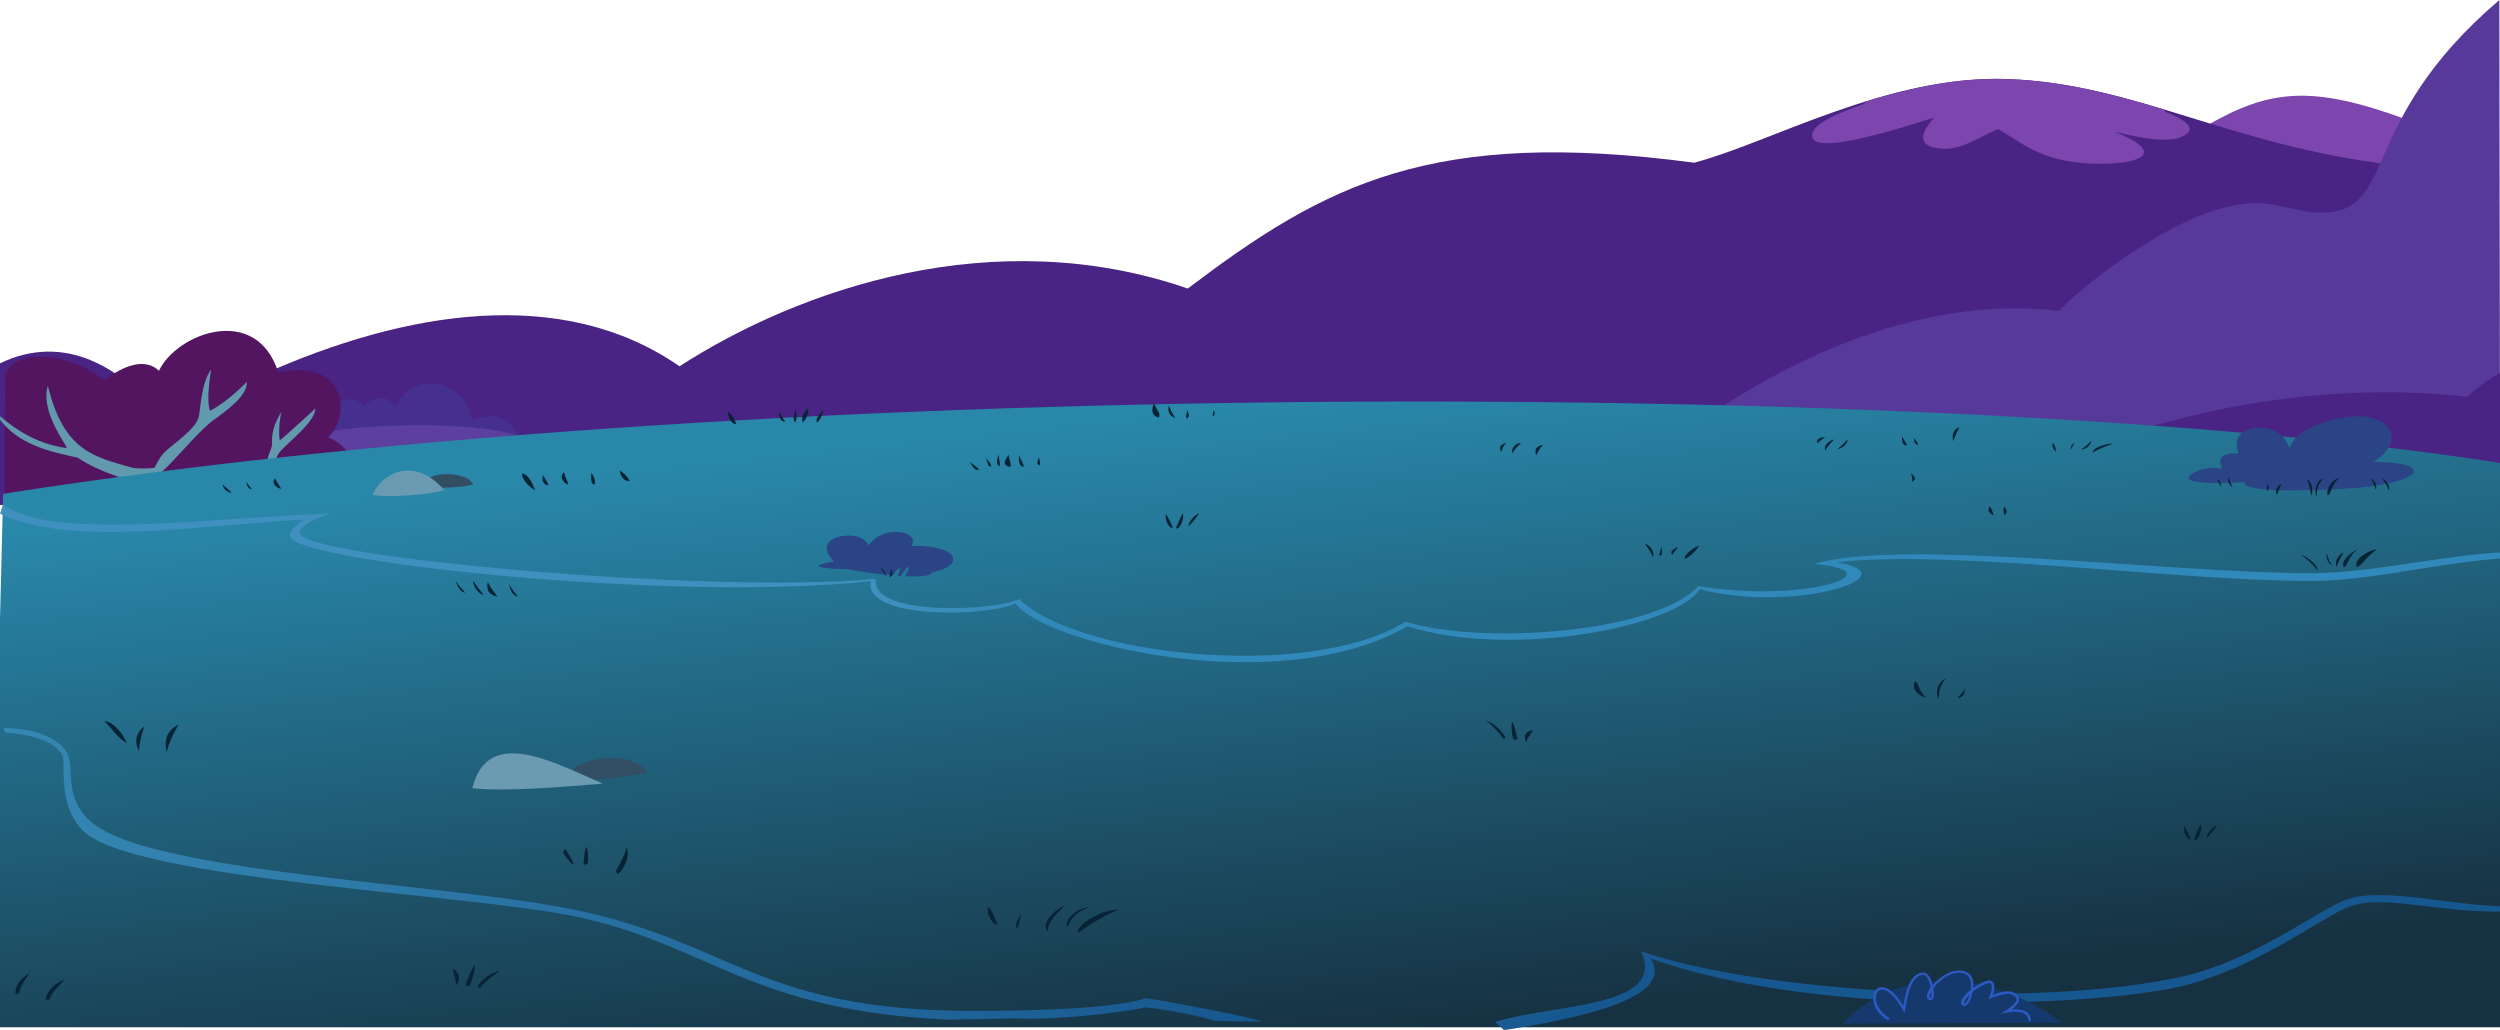 <svg xmlns="http://www.w3.org/2000/svg" id="Layer_1" x="0" y="0" version="1.1" viewBox="0 0 1933 796.3" xml:space="preserve"><defs/><style>.st0{fill:#492485}.st1{fill:#7d45ae}.st8{fill:#2a4486}.st12{fill:#16396d}.st14{fill:#324e63}.st15{fill:#6b9bb2}.st16{fill:#072436}</style><path d="M99.7 296.2C88.9 288.8 48.4 253.7-6 284c-3 20.7-2.3 100.9-2.5 106.2 13.5 2.5 102.2-8.9 112.7-21l-4.5-73z" class="st0"/><path d="M1705.7 97.4c49.4-28.5 81.7-31.8 154.5-5.2l-8.8 41.2c-46.5-3.1-92.7-4.3-145.7-36z" class="st1"/><path d="M203.9 289.2c108.8-48.5 230.3-69.2 321.5-6 92.9-59.8 243-111.9 393-60.1 106.6-80.8 188.7-124.3 391.5-97.3 57.5-14.9 149.8-68.1 242.3-64.7 98.6 3.5 171.2 51.3 297.5 66.3l-179.4 221.2L207.6 357l-3.7-67.8z" class="st0"/><path d="M1543.6 61c-34.8 0-69.3 7.7-101.9 17.8 0 .5 0 1-.2 1.5-20.5 7.1-44.8 17-39.7 26.9 4.7 9.2 45.1-.6 93.7-16.3-12.1 13.8-10.4 20.5-.4 23.1 19.4 5.1 36-9.3 50-14.2 20.8 12.2 35.4 26.8 79.2 26.8 32.8 0 50-9 10.8-24.7 28.9 7 47.4 8.9 56.4 1 4.2-3.7 0-10-17.5-16.5-.1-.5-.1-1-.1-1.5-40-12.1-78.3-22.2-121.6-23.7-3-.2-5.8-.2-8.7-.2z" class="st1"/><path fill="#57399c" d="M1323.6 319.7c86.5-58.1 182.3-90 268.6-79.2 3-5.7 89.6-82.4 150.9-83.5 16.8-.3 33.2 7.1 50 7.4 62 1.2 26.8-68.4 139.4-164.4l.5 345.2c-203.1 11.3-406.2-15.3-609.4-25.5z"/><path d="M1940.1 285.7c-7.1.4-29.2 17-32.2 21-104.3-11.5-199.6 8.6-253.7 26 108.9 21.7 205 28.9 285.3 30.4l.6-77.4z" class="st0"/><path fill="#453090" d="M402.8 347.4c0-12.1-11-34-38.3-22.2.3-24.3-39.6-45.2-59.6-10.2-2.8-8.1-13.7-11-23.8 0-1.8-4.9-10.2-9.7-20.8-3l-14.7 40.5 157.2-5.1z"/><path fill="#5c3f9f" d="M409.3 343.3c-10.5-17.9-120.2-17.4-160.1-8.5l6 27.2 154.1-18.7z"/><path fill="#531460" d="M272.3 355.7c-3.6-8.3-11-14.8-18.9-17.6 16-12.1 18.6-61.3-38.3-50.4-17.1-53.2-78.5-30-92.2-1-12.6-12.2-32.3-.5-42.2 7.4-24.6-20.5-68.3-26-76.7-4.7l-.7 98.3 269-32z"/><path fill="#6199ad" d="M205.9 360c1.6-10.1 3.8-12 4.4-15.7.5-3-2.1-10.6 7.3-25.9-1.6 6.7-2.3 16.5-1.3 22.1 5.7-4.4 27.5-24.6 27.5-24.6 0 10.9-23.3 27.6-28.2 34.5-2 2.9-2.6 6.6-2.6 10.5l-7.1-.9zm-82.7 6.6c14.1-12.5 25-27.6 40.1-40.5 12.4-8.9 28.3-20.2 27.5-30.9 0 0-14.2 15.2-28.4 22.4-2.4-6-1.1-20.3.9-32-7.8 10.1-8.4 32.3-9.7 37-2.6 9.5-19.4 20.4-26.3 27-4.1 4-7.8 12.1-7.8 12.1-4.5.6-9.8.7-16.2.2-30.4-8.6-53.8-12.6-66.3-63.6-5.8 19.7 13.2 43.6 14.7 48.2-27.7-3.8-44.9-18.9-55.4-27.8 14.1 25.4 44.7 31 63.9 35.2 7.2 5.6 29.5 15.6 41.2 17l21.8-4.3z"/><linearGradient id="SVGID_1_" x1="937.866" x2="988.379" y1="-364.919" y2="-853.784" gradientTransform="matrix(1 0 0 -1 0 -46.45)" gradientUnits="userSpaceOnUse"><stop offset="0" stop-color="#2987aa"/><stop offset="1" stop-color="#163242"/></linearGradient><path fill="url(#SVGID_1_)" d="M2.4 381.8c607.8-95.5 1537.8-86.7 1934.5-23.2l1.6 435.7H-7.8L2.4 381.8z"/><path d="M645 434.2c-10.4-9.2-6.7-20.1 11.9-20.1 5.4 0 11.2 1.4 14.8 7.5 10.9-16.4 40.4-11.1 33 .5 37.8-.9 41.6 15.9 16.1 20.3-.7 3-9.6 3.7-20.8 3.2 6.6-12.3-.1-6.3-3.5-.2l-2.4-.2c4.2-9.2 0-6.6-3.6-.3-14.1-1.2-29-3.5-34.6-4.8-17.3 0-35.1-2.3-10.9-5.9z" class="st8"/><linearGradient id="SVGID_00000147204148005979058030000014514327462170650272_" x1="2.794" x2="972.977" y1="-723.003" y2="-723.003" gradientTransform="matrix(1 0 0 -1 0 -46.45)" gradientUnits="userSpaceOnUse"><stop offset="0" stop-color="#3687b3"/><stop offset="1" stop-color="#17578f"/></linearGradient><path fill="url(#SVGID_00000147204148005979058030000014514327462170650272_)" d="M2.8 563l1.3 3.5s33.2.9 43.4 16.1c4.8 7.2-4.5 35.7 15.5 58.5 34.6 39.7 306 49.9 387.6 68.7 99.7 22.9 130.8 71.5 282.5 78.6l50.8-1c43.4 1.9 98.1-7.4 101.7-8.5 10.1.4 47.9 7.8 53.5 10.4l36 .7c.8-2.1-78.4-17-89.9-18.3-4.6 2.3-31.1 9.9-132 9.9-163.2 0-185.7-50.6-302-76.7C349.9 682.2 108.8 676 67.7 633c-19.7-20.6-8.3-40.9-17.1-52.9-12-16.4-41.5-17.3-47.8-17.1z"/><linearGradient id="SVGID_00000176035695715819557650000000560023731269566105_" x1="924.376" x2="960.456" y1="-375.756" y2="-441.989" gradientTransform="matrix(1 0 0 -1 0 -46.45)" gradientUnits="userSpaceOnUse"><stop offset="0" stop-color="#3f90be"/><stop offset="1" stop-color="#3189bb"/></linearGradient><path fill="url(#SVGID_00000176035695715819557650000000560023731269566105_)" d="M1938.9 426.9l1.7 4.3c-58.5 3.9-105.4 17.9-154 18-103.5.1-276.3-24.6-366.6-14.5 59.6 9.9-31.2 39.9-105.8 20.9-18.1 29-146.2 54-225.9 28.6-100 57.6-282.5 12.7-303.1-17.7-22.4 10.9-119.2 12.2-111.7-17.2-156.3 17.1-449.3-16.1-449.3-34.6 0-4.2 3.7-8.6 11.4-13C156 405.8 54.3 423.4 0 397.2l2.4-7.4c35.6 29.2 169.3 9.5 252.4 7.4-15.7 5.4-23 10.4-23 15 0 18.3 316.3 47.4 445.4 35.4-4.6 30 95.4 24.4 110.8 15.5 43.1 43.3 223.2 64.1 298.7 17.6 60 18.4 193.3 8.4 226.6-27.5 84.3 13.7 154-11.8 89.4-17.1 66.4-20.2 274.7 7.1 383.8 7.1 48.4-.1 105-14.6 152.4-16.3z"/><linearGradient id="SVGID_00000004539038638324770690000009045732021134827178_" x1="1365.501" x2="1481.756" y1="-471.522" y2="-679.129" gradientTransform="matrix(1 0 0 -1 0 -46.45)" gradientUnits="userSpaceOnUse"><stop offset="0" stop-color="#3687b3"/><stop offset="1" stop-color="#17578f"/></linearGradient><path fill="url(#SVGID_00000004539038638324770690000009045732021134827178_)" d="M1155.9 790.2c45.3-14.2 133.7-10.7 112.9-54.7 92.8 32.4 308.1 44.6 419.3 19.4 53.8-12.2 101.5-49.4 124.7-58.8 26.7-10.8 77 3.3 121.1 4.6l.5 4.1c-55.8.5-94.5-14.7-121.1-2.5-24.3 11.1-66.8 44.3-122.7 59.3-58.8 15.7-281.3 27.4-414.4-20.6 18.9 29.5-48.3 45.3-113.2 55.5l-7.1-6.3z"/><path d="M1424.8 791.4c53.3-55.5 132.1-30.2 169.2-.7M1449.9 775.6c-1.2-12.3 7.2-14.3 12.1-7.3l-12.1 7.3zm27.3-12.2c2.7-12.3 13.2-12.2 15.3-4.6l-15.3 4.6zm20.6.1c2.7-12.3 26.6-17.2 26.7-3l-26.7 3zm33.1-.5c9.9-7.7 11.7.5 8.5 7.7l-8.5-7.7z" class="st12"/><path fill="#2c5ac3" d="M1516.6 750.5c-1.1-.1-2.4-.1-3.8 0-6.8.7-13.6 5.8-18.1 10.9-.1.1-.2.3-.3.4-.6-2.3-1.4-4.7-2.5-6.5-1.3-2-3.2-3.6-5.5-3.3-2.7.3-5 1.6-6.8 3.5s-3.1 4.3-4.2 7.1c-1.9 4.7-2.9 10.2-3.8 15.2-4.4-7.3-8.5-11.6-12.2-13.4-2-1-3.9-1.3-5.6-1s-3 1.3-3.9 2.7c-1.8 2.7-2 6.9-.5 11.1s5 8.6 10.7 11.8l1-1.8c-5.3-3-8.4-7-9.8-10.8s-1.1-7.3.3-9.3c.7-1 1.5-1.6 2.7-1.9s2.5-.1 4.2.8c3.4 1.7 7.9 6.2 12.8 14.8l1.3 2.4.5-2.8c1-5.7 2.1-12.2 4.2-17.4 1-2.6 2.3-4.8 3.8-6.4s3.3-2.6 5.6-2.9c1.3-.2 2.4.7 3.5 2.4s2 4.2 2.5 6.6c.1.3.1.6.1.8-1.2 1.7-2.2 3.3-2.7 4.8-.3 1.1-.5 2.1-.2 3.1s1.2 1.7 2.2 1.9c.9.2 1.8-.3 2.3-1.1s.6-1.6.8-2.6c.2-1.6 0-3.5-.3-5.5.4-.6.8-1.1 1.3-1.7 4.2-4.8 10.8-9.7 16.8-10.2 5-.5 7.7.9 9.3 3.2s1.9 5.7 1.5 9.1l-.3 1.2c-.6.5-1.4 1-2 1.5-1.9 1.8-3.4 3.6-4.3 5.3-.4.8-.7 1.6-.8 2.4s.1 1.7.7 2.2c.4.4 1 .7 1.6.7s1.1-.2 1.5-.5c.9-.6 1.7-1.6 2.4-2.8 1.2-2 2.1-4.8 2.7-7.7 3.4-2.7 7.5-5.3 11.7-6.5 1.2-.3 1.7-.2 2.2.2s.8 1.1.8 2.2c.2 2.2-.6 5.4-1.7 7.6l-1.1 2.2 2.3-.8c3.8-1.3 8.3-3 12.1-3.2 1.9-.1 3.5.1 4.8.8s2.8 1.8 2.8 4c0 1.3-1.4 2.4-2.2 3.2-3 3.2-6.4 5-10 7.4 5.8-1.1 14.6-3.3 19.3.6 1.8 1.5 1.8 3.6 2.3 5.3l1.9-.6c-.3-1.2-.5-4.1-2.9-6.2-2.1-1.8-5.7-2.8-12-2.4 1-.9 2-1.8 2.8-2.8 1.4-1.5 2.9-3.1 2.7-5-.3-2.6-2.1-4.2-3.8-5.2s-3.7-1.2-5.8-1.1c-3.5.2-7.3 1.5-10.7 2.7.8-2.1 1.4-4.5 1.2-6.6-.1-1.4-.5-2.7-1.5-3.6s-2.5-1.2-4.1-.7c-3.9 1.1-7.4 3.3-10.7 5.6.3-3.5 0-7-1.9-9.7-1.3-1.8-3.7-3.3-7.2-3.7zm-23.3 16.4c.1 1.1.1 2 0 2.8-.1.8-.3 1.5-.5 1.8s0 .2-.2.2c-.5-.1-.6-.2-.7-.6s-.1-1 .2-1.8c.2-.6.7-1.5 1.2-2.4zm29.6 2.2c-.5 1.8-1.2 3.5-1.9 4.7-.6 1.1-1.3 1.9-1.8 2.2-.2.2-.4.2-.4.2l-.1-.1c-.1-.1-.2-.3-.2-.7s.2-1 .6-1.7c.6-1.3 2-2.9 3.8-4.6z"/><path d="M500.7 596.9c-6.4 2.6-54.2 8.3-62.4 7.4-1.8-16.8 46.8-27.2 62.4-7.4z" class="st14"/><path d="M466.1 605.9c-30.5 2.4-74.4 6.4-100.9 3.5 12-48.7 63.4-19.5 100.9-3.5z" class="st15"/><path d="M365.9 374.6c-8.6 2.6-27.8 2.9-38.5 2.4-.9-13.9 34.2-13.1 38.5-2.4z" class="st14"/><path d="M288.2 382.7c11.5 2 41.3.2 55.4-3.7-24.9-28.2-49.8-11.2-55.4 3.7z" class="st15"/><path d="M11.8 767.5c-.2 1.8 3.6.7 3.4-.4-.7-3.4 7.7-14.6 7.7-14.6-5.4 3.3-10.2 6.7-11.1 15zm23.5 4.3c-.6 1.8 3.5 1.4 3.5.2 0-3.6 11.5-14.8 11.5-14.8-6 2.4-12.4 6.3-15 14.6zm334.2-9.6c-1.4 1.8 1.9 1.9 2.5.7 1.8-3.7 14.9-12.4 14.9-12.4-5.7 1.6-11.2 3.4-17.4 11.7zm109.1-86.8c-1.2 1.4-2.7-1.9-2-2.8 1.9-2.5 9.1-17.2 7.5-17.9 3.3 6.3 0 14.3-5.5 20.7zm-27.4-7.8c-.2 1.8 3.2.7 3.4-.5.4-2.8 0-11.6-1.4-12.2-1.6 4.7-1.2 4.3-2 12.7zm-13.5-10.4c-.9-1.6-2.6 1.6-2 2.6 1.4 2.5 6.6 9.1 7.9 8.8-1.5-4.8-1.6-4.2-5.9-11.4zm-308.8-75.6c2.8-12 9.4-20.4 8.6-21.2-6.2 3.4-11.5 9.4-8.6 21.2zm-21.5-.7c.4-10.4 4.5-18.5 3.8-19-4.7 3.9-8.2 9.7-3.8 19zm-26.6-23.3c7.6 7.9 10.5 13.4 17.3 16.9-2.9-7.1-11-17-17.3-16.9zm303.8-96.5c-2.2-3-5.3-6.2-7.4-11.3-2.2 9.4 4.9 11.2 7.4 11.3zm15.8.1c-2.2-3-4.4-4.7-6.5-9.8.1 6.2 4 9.7 6.5 9.8zm-26.5-1.3c-2.2-3-4.7-5.6-8.1-11 .1 6.1 5.6 10.9 8.1 11zm-14.2-1.7c-2.2-3-4.3-4.1-7.7-9.5 2.3 6.9 5.2 9.5 7.7 9.5zm-142.2-80.3c-2.2-3-1.6-2.6-5-8-3.2 4.6 2.5 7.9 5 8zm-22.7.4c-2.2-3-.8-.4-4.2-5.8.4 3.7 1.7 5.7 4.2 5.8zm-15.8 2.8c-2.2-3-1.2-1.1-6.9-6.5.4 3.6 4.4 6.4 6.9 6.5zm234.7-2.4c-1.4-2.7-3.7-11-9.8-12.7-1.6 4 7.3 12.7 9.8 12.7zm10.5-3.7c-1.4-2.2-.9-2.1-4.3-7.5-1.8 4.8 1.5 8.1 4.3 7.5zm15.3-.4c-.8-2.8-1.7-3.9-3.5-9.5-4.5 4.2 1 9.4 3.5 9.5zm20.4 0c.6-2.4-.3-5.8-2.7-9-.2 3.6-.8 9.1 2.7 9zm27-2.7c-1.3-2.7-3.8-5.8-7.7-8 .2 4.7 4.5 8.9 7.7 8zm82.4-44.2c-1.3-2.7-2.6-7-6.5-9.2.2 4.8 3.3 10.1 6.5 9.2zm38-1.9c-1.9-1.5-2.3-3.1-4.6-7.8-.8 4.9 1.4 8.7 4.6 7.8zm7.5.7c1.3-1.7 1.6-5.2.2-9.9-.8 4.8-2.5 8-.2 9.9zm6.2.2c1.3-1.7 4.6-6.2 4-11-4.3 3.1-6.1 8.5-4 11zm10.6-.1c2-1.1 4-4.5 5.1-10.1-3.1 4.5-6.3 6.8-5.1 10.1zm139.6 388.9c-1-4.2-4.6-12.7-7.4-14.4-.6 8.9 4.2 12.9 7.4 14.4zm15.3 2.4c1.3-1.7 1.6-5.8 3.2-11.4-3.1 4.1-5.5 9.5-3.2 11.4zm23.3 2.1c1.3-1.7-2-5.8 13.9-20-11.8 4.9-18.2 15.7-13.9 20zm15.7-3.2c2.3-4.4 2.5-9.8 16.5-15.2-8.4-.5-20.7 10.8-16.5 15.2zm7.9 4.6c1.9-1 13.3-10.4 31.3-18-12.8-.5-33.4 12.3-31.3 18zM757 363.1c-1.1-1.8-2.6-2.3-7.2-6 2.6 4.4 4.6 7.4 7.2 6zm9.5-2.6c-.7-2-.2-1.8-4.1-6.3 1.8 4.8 1.3 7.1 4.1 6.3zm6.5 0c.5-2.1-.3-3.5-1-9.3-1.3 5-1.9 8.5 1 9.3zm8 .5c1.3-2-.3-3.5-1.2-9.4-3.2 5-5 8.4 1.2 9.4zm10.5-.1c0-2.1-1.3-3.4-3.7-9-.1 5.1.1 8.7 3.7 9zm12.5-1.1c.6-1.4-.1-2.4-.6-6.4-1.4 3.4-2.3 5.7.6 6.4zM360.2 760.5c-.9 2.1 2.7 2.5 3.3 1.2 1.4-3.3 4.5-14.1 3.5-15.6-3.3 4.9-2.8 4.7-6.8 14.4zm-10.5-11.6c1 3.6 2.8 7.7 3 13.2 5.4-8.1-.6-12.2-3-13.2z" class="st16"/><path id="F" d="M906.9 408c-1.3-2.9-2.5-5.9-5.5-10.8-.8 4.9 2.3 11.7 5.5 10.8z" class="st16"/><path d="M909.2 408.5c1.3-3.2 2.5-6.5 5.5-11.9.8 5.4-2.3 12.9-5.5 11.9z" class="st16"/><path id="G" d="M919.1 407c2.3-2.5 4.7-5.1 8.2-10.1-5.1 1.6-8.9 8.5-8.2 10.1z" class="st16"/><path d="M917.3 323.4c-.6-1.4.1-2.4.6-6.4 1.4 3.4 2.3 5.7-.6 6.4zm20.6-1.2c-.6-1.1.1-2 .6-5.2 1.4 2.7.7 3.4-.6 5.2zm-29.1.8c-2.2-3-3-4.3-5.1-9.4-1.5 6.2 2.6 9.3 5.1 9.4zm-12.7-.2c1.7-3-1.8-5.9-3.9-11-3.7 9.5 2.5 10.9 3.9 11zm273.3 27.7c2-3.2 2.9-4.4 6.8-8.2-6.4.9-7.7 5.8-6.8 8.2zm18.5 1.4c1.8-3.3 1.6-4 5.3-8-7.2 1.3-6.3 5.7-5.3 8zm-27.2-2.5c1.7-3.3.2-2.7 3.8-6.8-6.2 1.5-4.8 4.5-3.8 6.8zm117.3 81.5c-1.2-3.5-3.1-6-6.1-10.6 6 2.3 7.5 8.5 6.1 10.6zm4.3-1.3c2.2-3 1.2-4.5 2.2-6.6 1.5 6.3.3 6.5-2.2 6.6zm10.8-.5c1.8-3.3 3.4-4.3 4.4-6.3-5.8 2.6-5.9 4.3-4.4 6.3zm9.5 3.2c4.7-2.3 8.4-6 11.4-10.6-6 2.4-12.3 7.8-11.4 10.6zm102.6-89.5c2.6-2.7 4.4-3.3 6-5-6.4 1-6.8 2.6-6 5zm6.1 5.4c2.8-4.4 4.4-5.7 6.8-8.5-5.9 1.9-8.2 5.9-6.8 8.5zm9.3-.9c4.1-3.2 5.3-4.8 7.9-7.5-.1 3.9-4 6.6-7.9 7.5zm89.8-6.2c1.3-5 3.2-7.3 4.6-10.6-4.4 1.1-6.3 6.1-4.6 10.6zm-32 31.6c.2-4.5-.1-3.4-.8-6.9 4.4 4.1 3.5 4.9.8 6.9zm-3.7-28.6c-2.3-3-2.6-4.8-4.1-6.6.1 6.5 1.6 7.1 4.1 6.6zm8.7-.5c-1.9-2.2-2.2-3.6-3.4-4.9.1 4.8 1.4 5.3 3.4 4.9zm66.6 54.7c-.8-.7-1.1-3.8-.6-6.9 3.3 4.1 2.6 4.9.6 6.9zm-11.7-6.8c1 .5 2.4 3.6 3.1 7.1-4.7-3-4.3-4.2-3.1-7.1zm-57.5 135.2c2.6.8 2.8 7.8 8.2 12.5-6.6-1.2-11.3-7.3-8.2-12.5zm18 13.7c.9-8.4 1.8-10.6 5.5-15.5-6.9 2.3-7.8 11.8-5.5 15.5zm14.6-.6c4.5-5.2 4.6-4.7 6-7.7-.2 4.6-1.6 7.4-6 7.7zm74-197.6c1.2 1.9 2.3 3.9 2.2 7-1.9-1.7-3.3-3.7-2.2-7zm30.5 7.8c5.9-3.7 13-5.7 16.1-7.1-4.6.1-15.7 2.7-16.1 7.1zm-8.5-2.8c3.5-1.8 6.1-5.1 7.7-6.2-.5 3.3-5.4 7.1-7.7 6.2zm-8.2.6c.8-2.4 2.5-4.3 3-5.4-2.5.9-3.6 3.9-3 5.4zm190.4 93.1c-3.9-5.8-10.1-9.8-12.4-12.3 4.1 2 13.8 8.2 12.4 12.3zm11.5-3.8c-2.6-3.8-3.4-7.4-4.2-9.2-.5 1.9.3 7.3 4.2 9.2zm3.4 1.4c1.4-4.4 4.7-9.4 5.5-11.2-1.8.8-7.1 3.7-5.5 11.2zm5.7.1c2.9-.5 3.3-8.7 11.2-14.2-1.7.8-14.4 8-11.2 14.2zm10.2-.1c2.9-.5 7.7-8.4 15.6-13.9-5.9.6-18.9 7.7-15.6 13.9z" class="st16"/><path id="F_00000014630682969410824800000000319739473717754036_" d="M1694.1 649c-1.3-2.9-2.5-5.9-5.5-10.8-.8 4.9 2.3 11.7 5.5 10.8z" class="st16"/><path d="M1696.4 649.5c1.3-3.2 1.9-8.1 5.5-11.9.8 5.4-2.3 12.9-5.5 11.9z" class="st16"/><path id="G_00000090994808812766480270000009885874303741238181_" d="M1706.3 648c2.3-2.5 4.7-5.1 8.2-10.1-5.1 1.6-8.9 8.5-8.2 10.1z" class="st16"/><path d="M1735.2 372.7c-9.8.8-38.2 2.1-42.8-2.3-2.1-2 9.6-11.2 25.7-7.9-3.2-7.2-1.9-12.5 12.8-11.9-5.9-14.2 6-20.1 16.8-19.9 9.7.2 19.1 5.2 22.5 15.8 5.4-17.2 38.8-24.6 52.8-24.6 26.3 0 36.8 19.5 12.3 35.2 52.2.5 35.1 18.2-24.9 20.9-6.3.3-76.6 4.7-75.2-5.3z" class="st8"/><path d="M1847 379.3c-1.4-4.5-4-7.5-4.9-9.3 2.1.9 6.4 5.2 4.9 9.3zm-10.1-.8c-1.4-4.5-2.8-6.6-3.7-8.4 2.2.9 5.3 4.2 3.7 8.4zm-37.2 4.6c2.9-.5 2-7.5 9.1-13.6-4.6.6-10.5 7.8-9.1 13.6zm-8.6.7c.1-4.6 1-9.3 5.2-13.9-5.3 1.3-7.4 10.2-5.2 13.9zm-4.1-.6c-.8-4.8-1.3-8.8-3.4-12.8 3.9 1.8 5.5 9 3.4 12.8zm-26.8-.6c1.5-1.6 2.8-6.6 3.7-8.4-2.2.8-5.2 4.2-3.7 8.4zm-7.3-2.8c-.4-1.4.2-4.7.1-6 1 1.1 1.8 3.9-.1 6zm-26.5-3c-2.2-3.4-2.6-6.2-3.2-7.7-.9 1.3-.8 5.4 3.2 7.7zm-9.4-.8c-1-1-2-4.2-2.7-5.4 1.3.5 3.4 2.7 2.7 5.4zm-553.2 194c1 1.7-2.2 1-2.6 0-1.1-3.3-12.2-13.1-12.2-13.1 5.3 2.6 10.3 5.3 14.8 13.1zm9.4.9c.5 1.8-3.1 1.2-3.4.1-.8-2.8-1.7-11.8-.4-12.8 2.2 4.6 1.7 4.3 3.8 12.7zm12.3-6.3c-1.6 2.5-4.2 5.2-5.4 9.4-3.7-7.5 3-9.3 5.4-9.4zM687.8 446.2c.8-2.4.8-5.4 1.1-6.5 1.6 3.1 1.3 6.1-1.1 6.5zm-2.9-.3c-.8-2.3-2.5-4.5-4.4-7.1 3.1 1.7 4.3 4.7 4.4 7.1z" class="st16"/></svg>